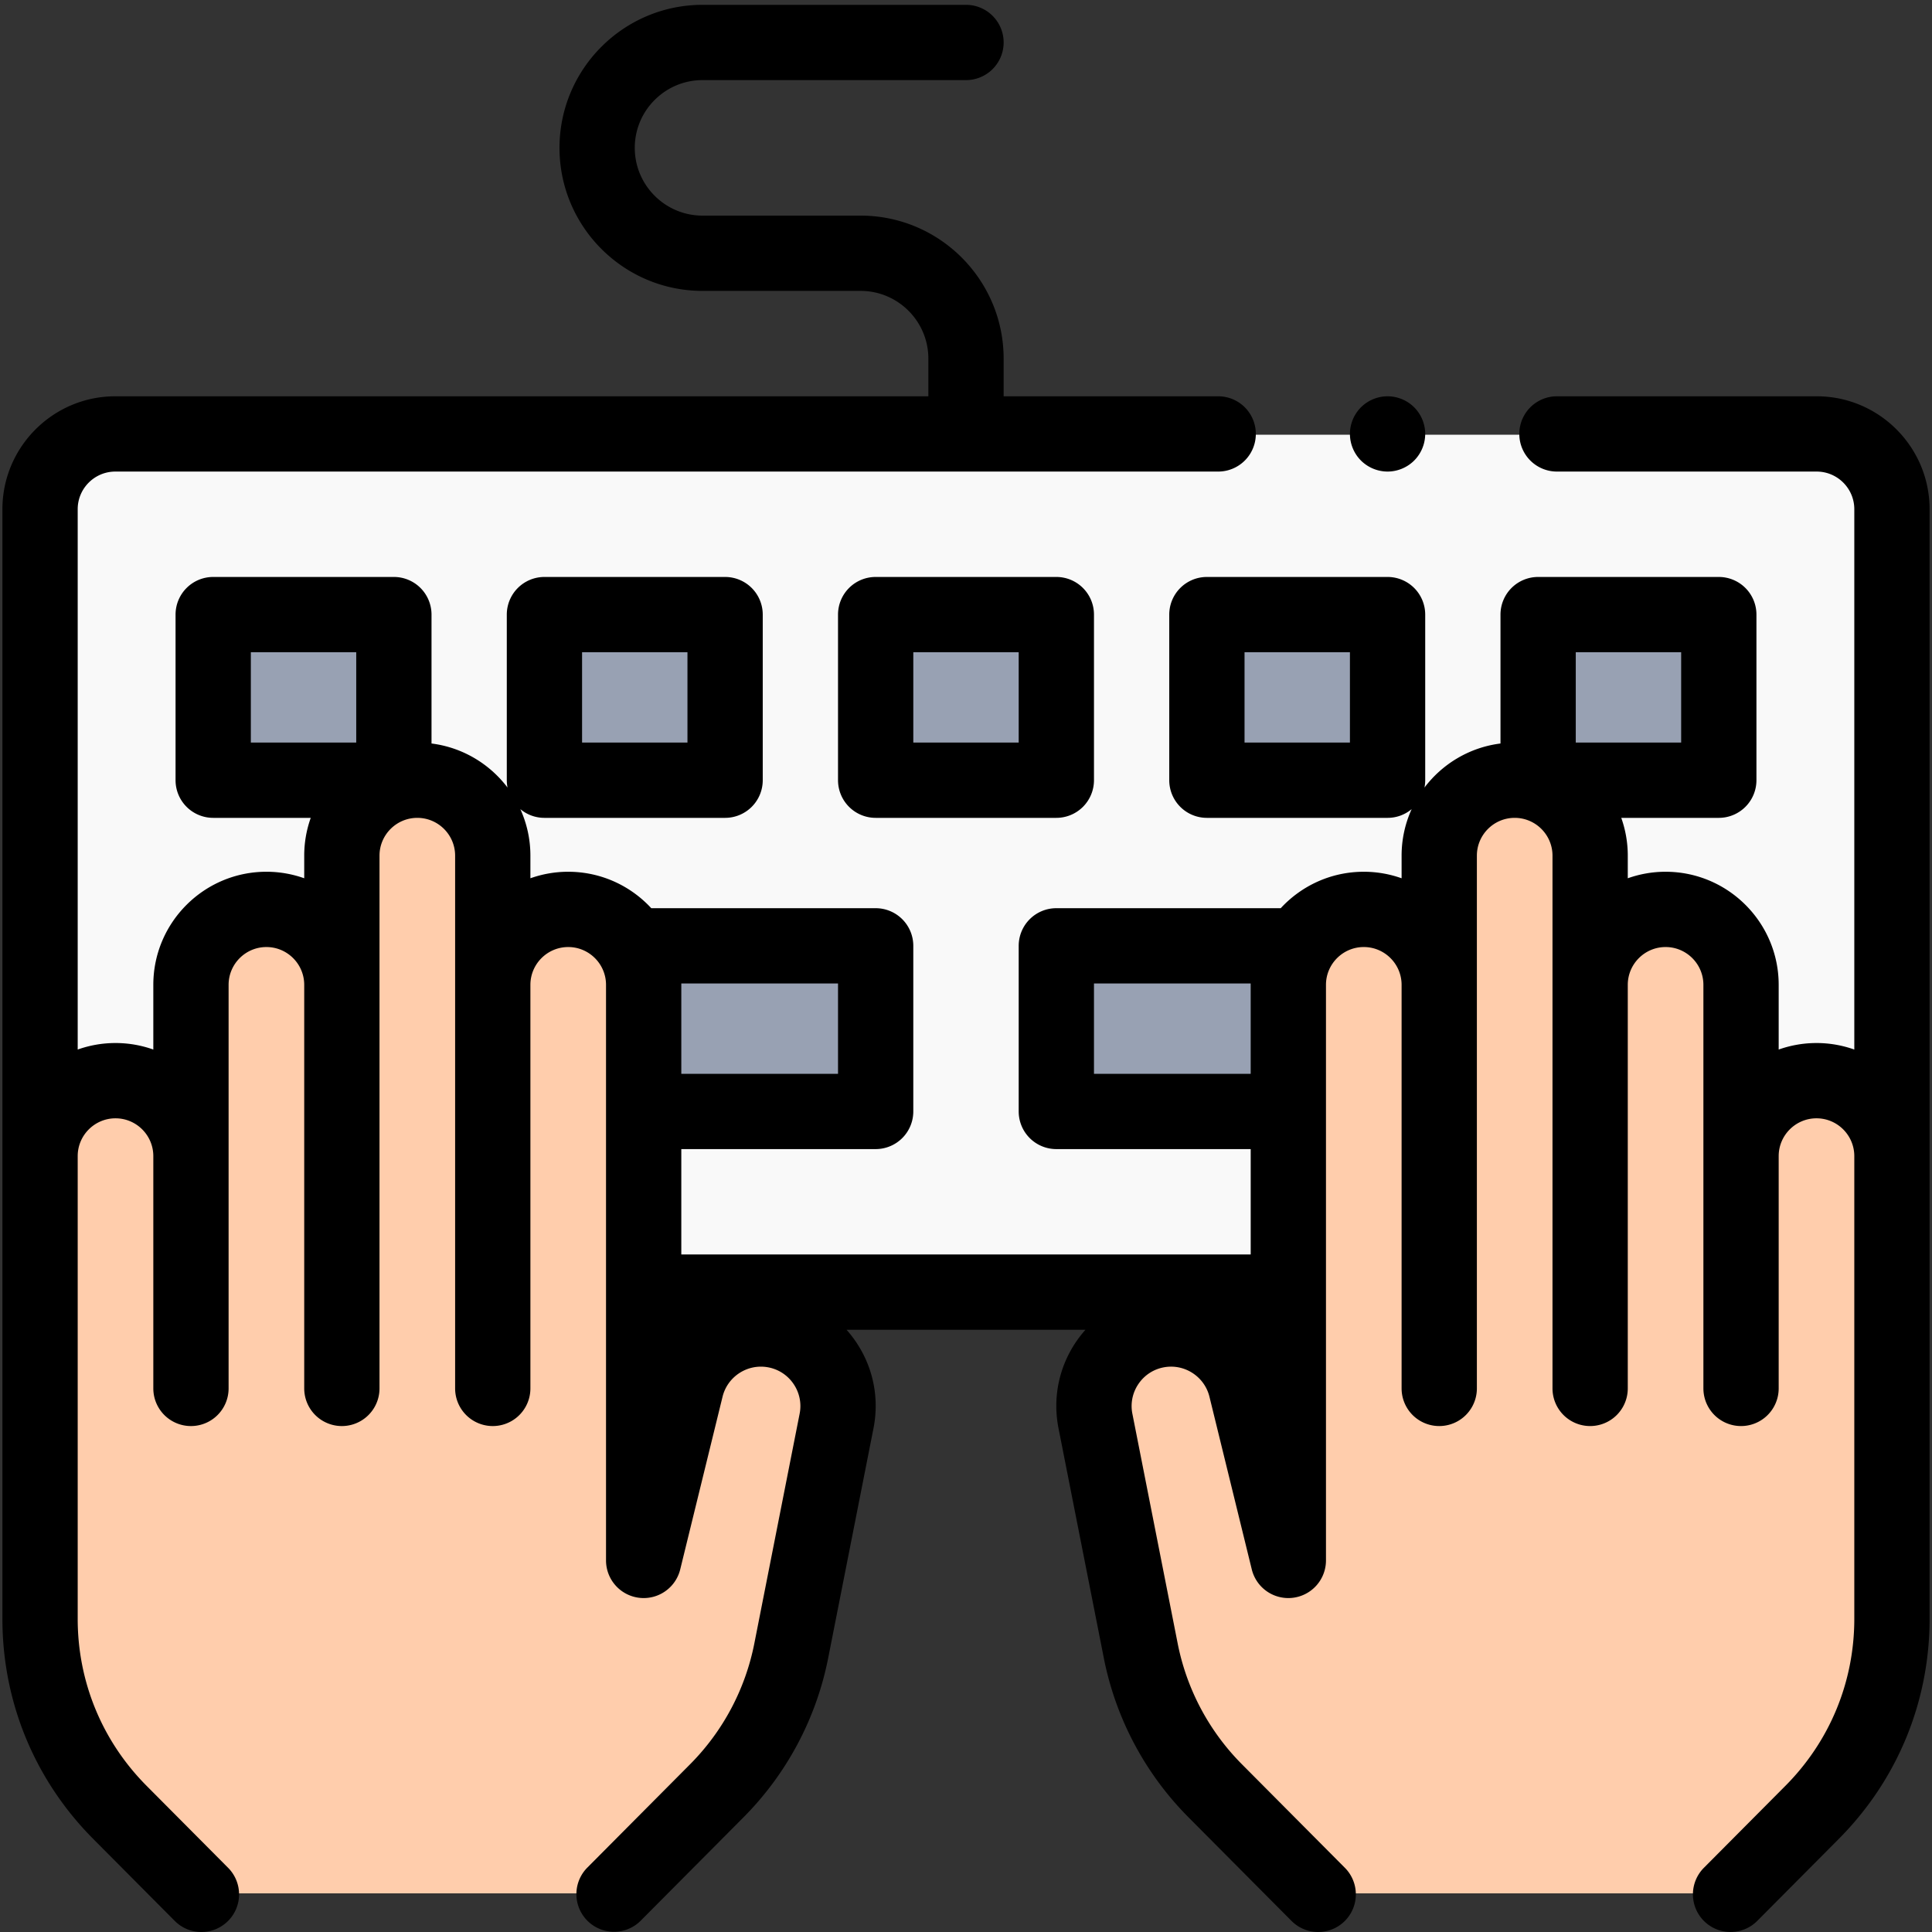 <svg xmlns="http://www.w3.org/2000/svg" viewBox="0 0 400 400"><rect x="0" y="0" width="400" height="400" fill="#333333" stroke="none"/><g fill="none" fill-rule="evenodd"><path fill="#F9F9F9" d="M375.93 90H24.07c-8.6 0-15.57 6.99-15.57 15.614v146.772C8.5 261.01 15.47 268 24.07 268h351.86c8.6 0 15.57-6.99 15.57-15.614V105.614C391.5 96.99 384.53 90 375.93 90z"/><g fill="#98A1B3"><path d="M180.78 127h37.44v34.333h-37.44zM249.42 127h37.44v34.333h-37.44zM318.06 127h37.44v34.333h-37.44zM132.705 195.667h48.075V230h-48.075zM218.22 195.667h48.075V230H218.22zM149.58 161.333h-37.44V127h37.44zM80.94 161.333H43.5V127h37.44z"/></g><path fill="#FFCDAC" d="M375.899 223.294c-8.616 0-15.602 7.004-15.602 15.644v-35.511c0-8.64-6.985-15.644-15.601-15.644-8.617 0-15.602 7.004-15.602 15.644v-26.783c0-8.64-6.985-15.644-15.602-15.644-8.616 0-15.602 7.004-15.602 15.644v26.783c0-8.64-6.985-15.644-15.601-15.644-8.617 0-15.602 7.004-15.602 15.644v119.335l-8.753-35.798c-2-8.18-9.984-13.401-18.255-11.939-8.796 1.555-14.603 10.052-12.874 18.839l9.356 47.576a56.964 56.964 0 0015.44 29.12L272.866 392h85.265l16.857-16.997a56.99 56.99 0 0016.512-40.131v-95.934c0-8.64-6.984-15.644-15.601-15.644zM159.32 275.026c-8.27-1.463-16.255 3.759-18.254 11.938l-8.753 35.798V203.427c0-8.64-6.985-15.644-15.601-15.644-8.617 0-15.602 7.004-15.602 15.644v-26.783c0-8.64-6.985-15.644-15.602-15.644-8.616 0-15.601 7.004-15.601 15.644v26.783c0-8.64-6.986-15.644-15.602-15.644s-15.602 7.004-15.602 15.644v35.511c0-8.64-6.985-15.644-15.601-15.644-8.617 0-15.602 7.004-15.602 15.644v95.934a56.992 56.992 0 0016.512 40.13L40.872 392h85.264l21.263-21.44a56.958 56.958 0 0015.44-29.12l9.356-47.576c1.729-8.787-4.078-17.283-12.874-18.838z"/><g fill="#000"><path fill-rule="nonzero" d="M376.121 82.047H322.35a7.793 7.793 0 100 15.586h53.771c4.297 0 7.793 3.496 7.793 7.793v111.873a23.297 23.297 0 00-7.829-1.351c-2.744 0-5.378.48-7.828 1.35v-13.396c0-12.911-10.504-23.414-23.415-23.414-2.744 0-5.378.479-7.828 1.35v-4.681c0-2.745-.479-5.379-1.35-7.828h20.195a7.793 7.793 0 007.793-7.793v-34.29a7.793 7.793 0 00-7.793-7.792h-37.406a7.793 7.793 0 00-7.793 7.793v26.687c-6.407.806-12.017 4.207-15.736 9.12.097-.491.15-.998.15-1.518v-34.29a7.793 7.793 0 00-7.793-7.792h-37.406a7.793 7.793 0 00-7.793 7.793v34.289a7.793 7.793 0 007.793 7.793h37.406c1.898 0 3.635-.68 4.987-1.807a23.271 23.271 0 00-2.082 9.635v4.681a23.297 23.297 0 00-7.83-1.35c-6.79 0-12.914 2.909-17.194 7.544h-46.459a7.793 7.793 0 00-7.793 7.793v34.29a7.793 7.793 0 007.793 7.792h40.24v21.82H141.057v-21.82h40.239a7.793 7.793 0 007.793-7.793v-34.289a7.793 7.793 0 00-7.793-7.793h-46.458c-4.28-4.634-10.404-7.544-17.196-7.544-2.745 0-5.379.479-7.828 1.35v-4.681c0-3.434-.749-6.693-2.082-9.635a7.76 7.76 0 004.987 1.807h37.406a7.793 7.793 0 007.793-7.793v-34.29a7.793 7.793 0 00-7.793-7.792H112.72a7.793 7.793 0 00-7.793 7.793v34.289c0 .52.053 1.026.15 1.518-3.719-4.913-9.329-8.313-15.736-9.12v-26.688a7.793 7.793 0 00-7.793-7.793H44.14a7.793 7.793 0 00-7.793 7.793v34.29a7.793 7.793 0 007.793 7.792h20.196a23.292 23.292 0 00-1.35 7.828v4.681a23.297 23.297 0 00-7.83-1.35c-12.91 0-23.413 10.504-23.413 23.414v13.397a23.297 23.297 0 00-7.83-1.35c-2.744 0-5.378.478-7.827 1.35V105.426c0-4.297 3.496-7.793 7.793-7.793h228.334a7.793 7.793 0 100-15.586h-44.42v-7.793c0-16.329-13.285-29.613-29.614-29.613h-32.73c-7.735 0-14.027-6.293-14.027-14.028 0-7.734 6.292-14.027 14.027-14.027H200A7.793 7.793 0 10200 1h-54.55c-16.329 0-29.613 13.285-29.613 29.613 0 16.329 13.284 29.614 29.613 29.614h32.73c7.735 0 14.028 6.292 14.028 14.027v7.793H23.878C10.989 82.047.5 92.535.5 105.426v229.733c0 17.194 6.677 33.378 18.8 45.57l16.88 16.973A7.77 7.77 0 0041.704 400a7.793 7.793 0 005.526-13.288L30.353 369.74c-9.2-9.252-14.267-21.532-14.267-34.58v-95.797c0-4.317 3.511-7.828 7.829-7.828 4.316 0 7.828 3.511 7.828 7.828v48.094a7.793 7.793 0 1015.586 0v-83.554c0-4.317 3.511-7.828 7.829-7.828 4.316 0 7.828 3.511 7.828 7.828v83.554a7.793 7.793 0 1015.586 0v-110.3c0-4.316 3.511-7.828 7.828-7.828s7.828 3.512 7.828 7.828v110.3a7.793 7.793 0 1015.586 0v-83.554c0-4.317 3.512-7.828 7.83-7.828 4.316 0 7.827 3.511 7.827 7.828v119.166a7.793 7.793 0 0015.362 1.855l8.764-35.747c1.022-4.167 5.13-6.848 9.357-6.102a8.114 8.114 0 015.323 3.428 8.11 8.11 0 011.277 6.201l-9.368 47.509a48.887 48.887 0 01-13.34 25.09l-21.29 21.41a7.793 7.793 0 0011.051 10.99l21.29-21.41a64.426 64.426 0 0017.58-33.066l9.369-47.508c1.245-6.316-.073-12.718-3.712-18.027a24.177 24.177 0 00-1.867-2.378h49.467a24.27 24.27 0 00-1.867 2.378c-3.639 5.31-4.957 11.712-3.712 18.027l9.368 47.508a64.42 64.42 0 0017.58 33.066l21.29 21.41A7.77 7.77 0 00272.92 400a7.793 7.793 0 005.526-13.288l-21.29-21.41a48.884 48.884 0 01-13.34-25.09l-9.369-47.509a8.11 8.11 0 011.277-6.2 8.109 8.109 0 015.322-3.429c4.223-.744 8.335 1.935 9.357 6.102l8.764 35.747a7.789 7.789 0 008.503 5.882 7.793 7.793 0 006.859-7.737V203.902c0-4.317 3.511-7.828 7.829-7.828 4.316 0 7.828 3.511 7.828 7.828v83.554a7.793 7.793 0 1015.586 0v-110.3c0-4.316 3.512-7.828 7.828-7.828 4.317 0 7.828 3.512 7.828 7.828v110.3a7.793 7.793 0 1015.586 0v-83.554c0-4.317 3.512-7.828 7.83-7.828 4.316 0 7.827 3.511 7.827 7.828v83.554a7.793 7.793 0 1015.586 0v-48.094c0-4.317 3.512-7.828 7.829-7.828s7.828 3.511 7.828 7.828v95.797c0 13.047-5.066 25.328-14.267 34.58L352.77 386.71a7.793 7.793 0 0011.052 10.99l16.878-16.973c12.124-12.191 18.801-28.375 18.801-45.569V105.426c0-12.891-10.488-23.38-23.379-23.38zm-96.633 71.695h-21.82V135.04h21.82v18.703zM120.512 135.04h21.82v18.703h-21.82V135.04zm-68.578 0h21.82v18.703h-21.82V135.04zm174.562 87.281v-18.703h32.446v18.703h-32.446zm-85.438-18.703h32.446v18.703h-32.446v-18.703zm185.188-68.578h21.82v18.703h-21.82V135.04z"/><path fill-rule="nonzero" d="M181.297 119.453a7.793 7.793 0 00-7.793 7.793v34.29a7.793 7.793 0 007.793 7.792h37.406a7.793 7.793 0 007.793-7.793v-34.289a7.793 7.793 0 00-7.793-7.793h-37.406zm29.613 34.29h-21.82v-18.704h21.82v18.703z"/><path d="M287.281 97.633c2.05 0 4.06-.834 5.51-2.284a7.852 7.852 0 002.283-5.51c0-2.049-.834-4.06-2.283-5.509a7.852 7.852 0 00-5.51-2.283c-2.05 0-4.06.834-5.51 2.283a7.852 7.852 0 00-2.283 5.51c0 2.05.834 4.06 2.284 5.51a7.852 7.852 0 005.51 2.283z"/></g></g></svg>
